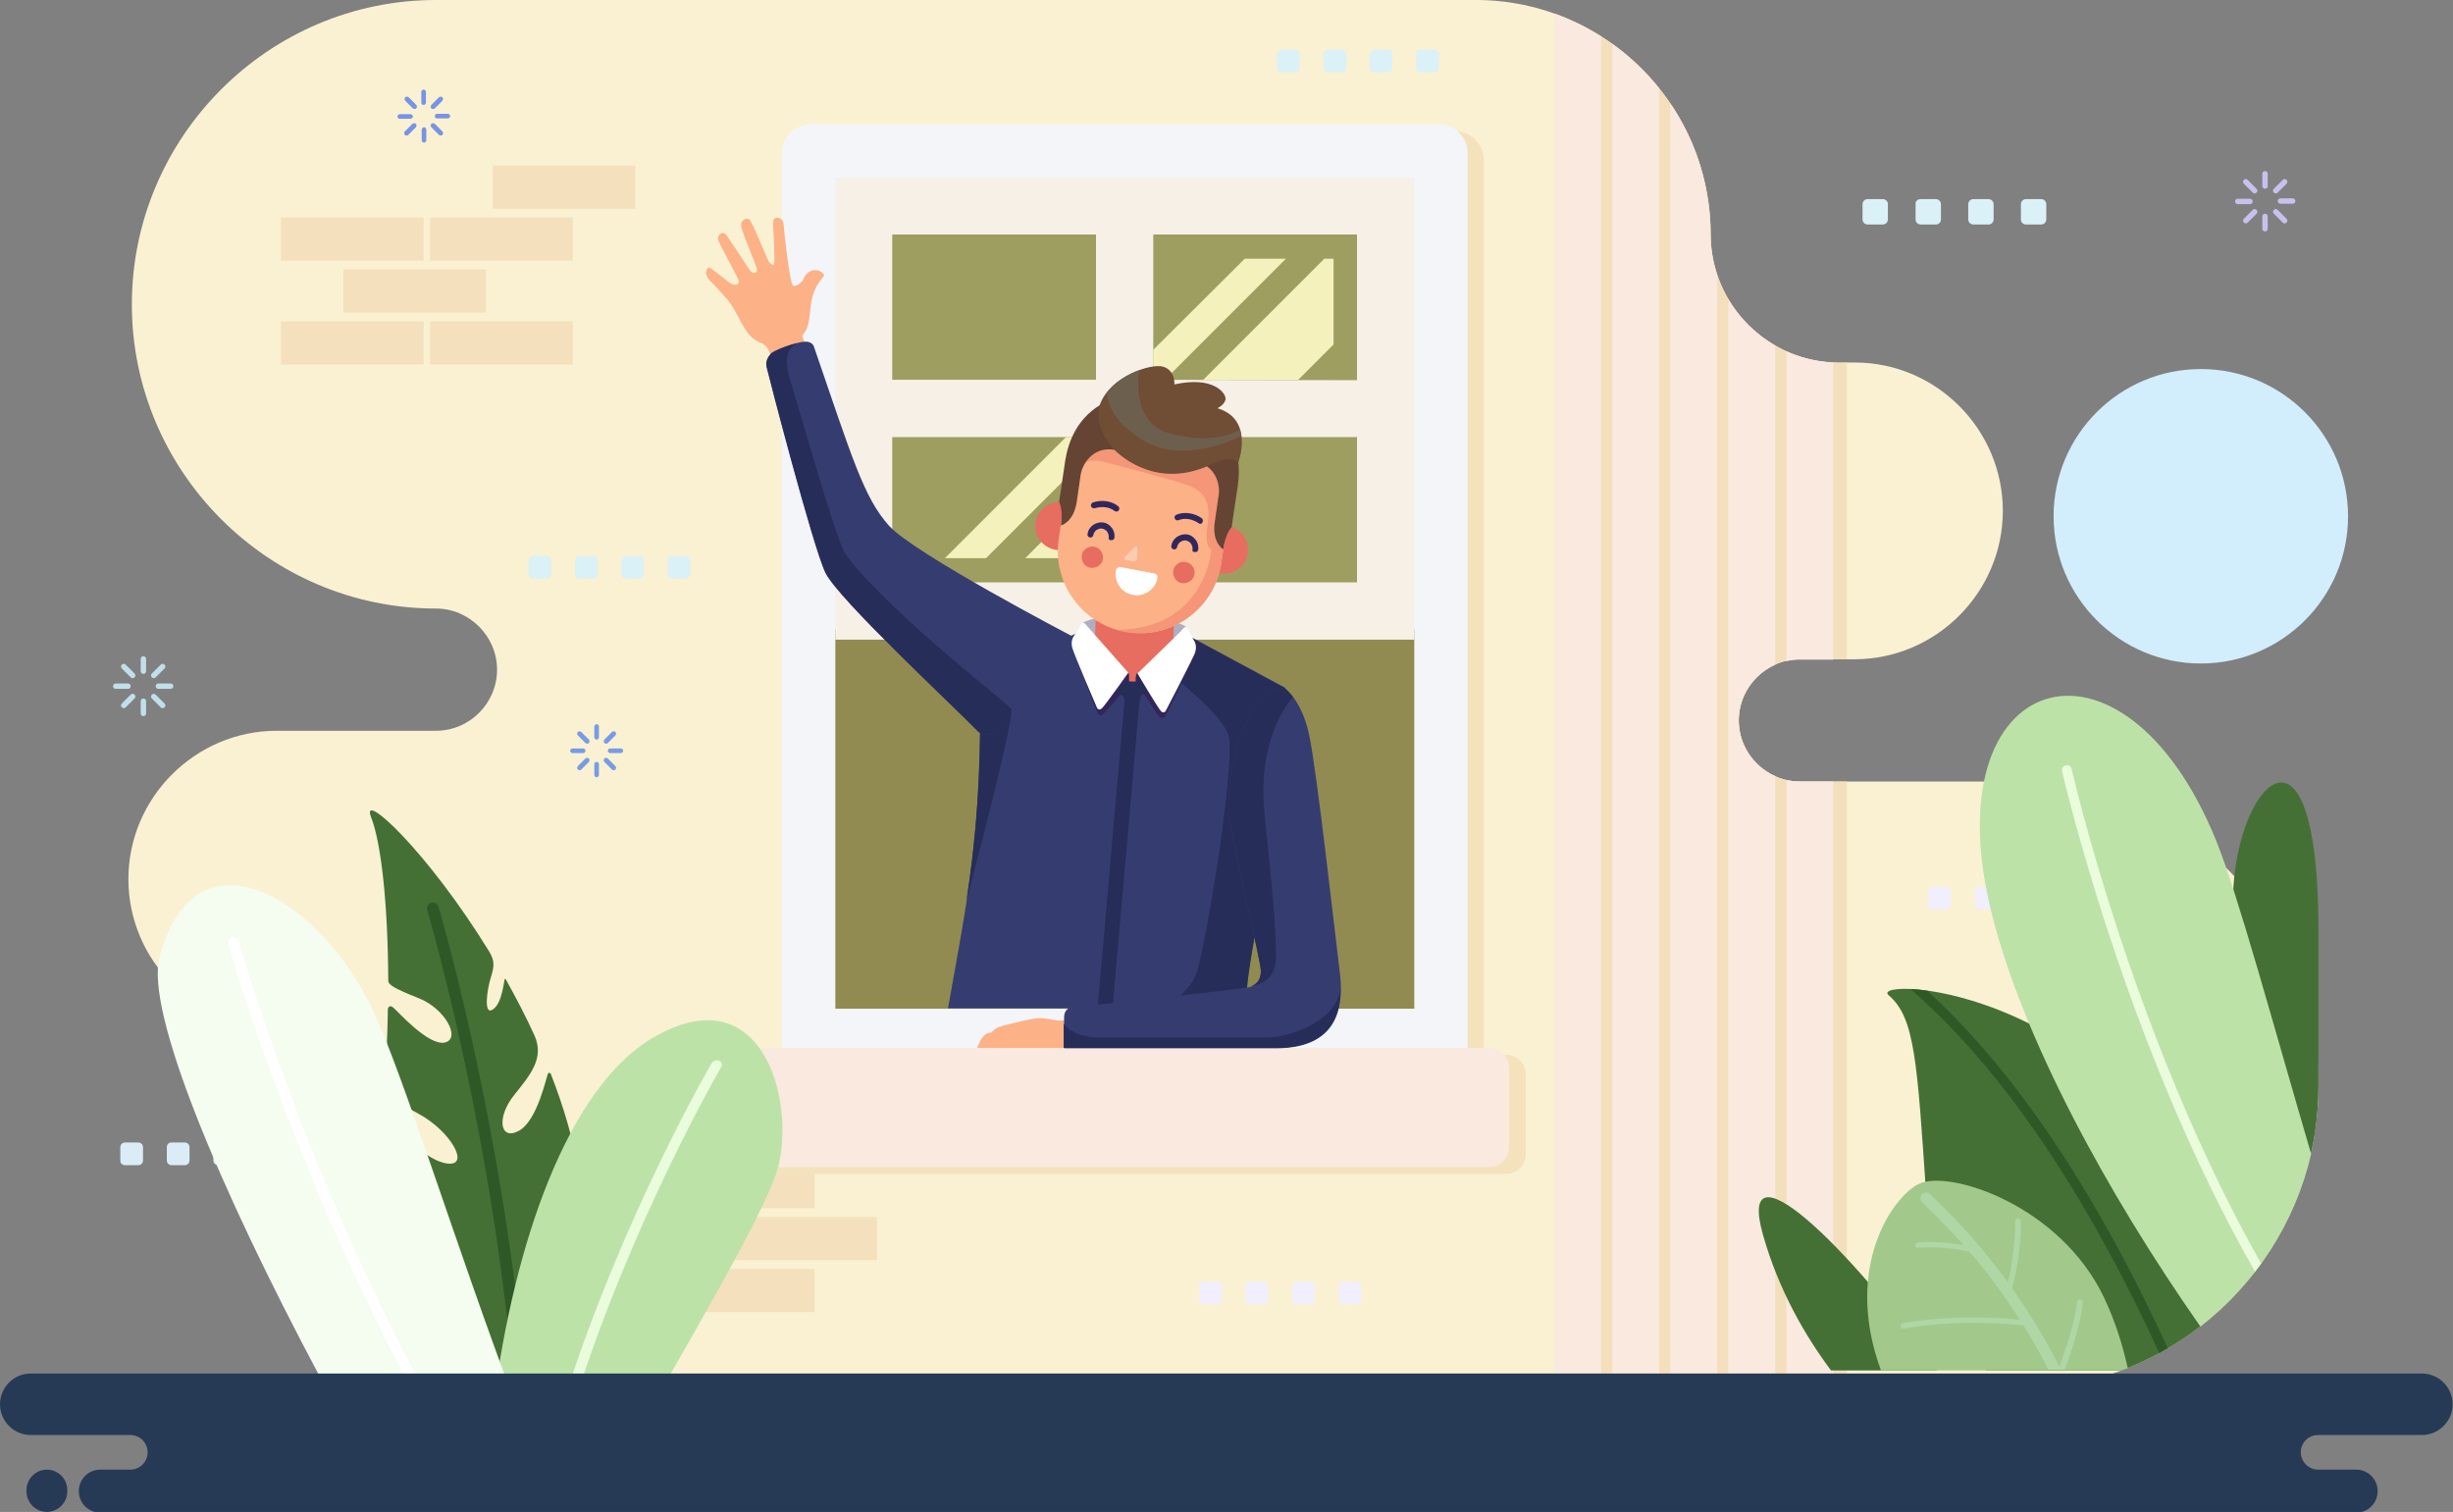 <?xml version="1.0" encoding="utf-8"?>
<!-- Generator: Adobe Illustrator 22.1.0, SVG Export Plug-In . SVG Version: 6.00 Build 0)  -->
<svg version="1.1" id="OBJECTS" xmlns="http://www.w3.org/2000/svg" xmlns:xlink="http://www.w3.org/1999/xlink" x="0px" y="0px"
	 viewBox="0 0 638.1 393.3" style="enable-background:new 0 0 638.1 393.3;" xml:space="preserve">
<rect x="0" y="0" width="638.1" height="393.3" fill="#808080" stroke="none"/>
<style type="text/css">
	.st0{fill:#8B77E6;}
	.st1{fill:#F9F1D2;}
	.st2{fill:#D2EDFC;}
	.st3{fill:#F4E0BD;}
	.st4{fill:#BBBBF6;}
	.st5{fill:#F4E2BD;}
	.st6{fill:#F4F5F9;}
	.st7{fill:#918B51;}
	.st8{fill:#F7F0E7;}
	.st9{fill:#9E9E61;}
	.st10{fill:#F4F1BD;}
	.st11{fill:#F9E9DE;}
	.st12{fill:#353D70;}
	.st13{fill:#272D59;}
	.st14{fill:#B1AEC1;}
	.st15{fill:#31275B;}
	.st16{fill:#E76D60;}
	.st17{fill:#FFFFFF;}
	.st18{fill:#FCB187;}
	.st19{fill:#F49677;}
	.st20{fill:#664434;}
	.st21{fill:#704D35;}
	.st22{fill:#6D5F4E;}
	.st23{fill:#FCCCB1;}
	.st24{fill:#779CE5;}
	.st25{fill:#DAEDF7;}
	.st26{fill:#7794E5;}
	.st27{fill:#DAF1F7;}
	.st28{fill:#F4DFBD;}
	.st29{fill:#F1EFFD;}
	.st30{fill:#457035;}
	.st31{fill:#2E5927;}
	.st32{fill:#BDE2A8;}
	.st33{fill:#E9FCDB;}
	.st34{fill:#F5FCF0;}
	.st35{fill:#A2C98B;}
	.st36{fill:#AFD6A5;}
	.st37{fill:#C9C0ED;}
	.st38{fill:#C1DFEA;}
	.st39{fill:#263A56;}
</style>
<g>
	<path class="st0" d="M571.8,119.3c0-0.4,0.3-0.7,0.7-0.7s0.7,0.3,0.7,0.7v3.2c0,0.4-0.3,0.7-0.7,0.7s-0.7-0.3-0.7-0.7V119.3z
		 M567,121.9c-0.3-0.3-0.3-0.7,0-1s0.7-0.3,1,0l2.3,2.3c0.3,0.3,0.3,0.7,0,1s-0.7,0.3-1,0L567,121.9z M565.4,127.2
		c-0.4,0-0.7-0.3-0.7-0.7c0-0.4,0.3-0.7,0.7-0.7h3.2c0.4,0,0.7,0.3,0.7,0.7c0,0.4-0.3,0.7-0.7,0.7H565.4z M568,132
		c-0.3,0.3-0.7,0.3-1,0s-0.3-0.7,0-1l2.3-2.3c0.3-0.3,0.7-0.3,1,0s0.3,0.7,0,1L568,132z M573.2,133.6c0,0.4-0.3,0.7-0.7,0.7
		s-0.7-0.3-0.7-0.7v-3.2c0-0.4,0.3-0.7,0.7-0.7s0.7,0.3,0.7,0.7V133.6z M578,131c0.3,0.3,0.3,0.7,0,1s-0.7,0.3-1,0l-2.3-2.2
		c-0.3-0.3-0.3-0.7,0-1s0.7-0.3,1,0L578,131z M579.6,125.7c0.4,0,0.7,0.3,0.7,0.7c0,0.4-0.3,0.7-0.7,0.7h-3.2
		c-0.4,0-0.7-0.3-0.7-0.7c0-0.4,0.3-0.7,0.7-0.7H579.6z M577,120.9c0.3-0.3,0.7-0.3,1,0s0.3,0.7,0,1l-2.3,2.3c-0.3,0.3-0.7,0.3-1,0
		s-0.3-0.7,0-1L577,120.9z"/>
	<path class="st1" d="M113.4,0C69.9,0,34.3,35.6,34.3,79.2l0,0c0,43.5,35.6,79.1,79.1,79.1l0,0c8.7,0,15.9,7.2,15.9,15.9l0,0
		c0,8.7-7.1,15.9-15.9,15.9H72c-21.2,0-38.6,17.4-38.6,38.6l0,0c0,21.2,17.4,38.6,38.6,38.6c18.4,0,33.4,15,33.4,33.4l0,0l0,0
		c0,33.5,27.4,60.9,60.9,60.9h18.2l0,0h268.3H524c43.5,0,79.1-35.6,79.1-79.2l0,0c0-43.5-35.6-79.1-79.1-79.1h-55.8
		c-8.7,0-15.9-7.2-15.9-15.9l0,0c0-8.7,7.2-15.9,15.9-15.9h14.2c21.2,0,38.6-17.4,38.6-38.6l0,0c0-21.2-17.3-38.6-38.5-38.6h-4.1
		c-18.4,0-33.4-15-33.4-33.4l0,0l0,0C444.9,27.4,417.5,0,384,0C324.5,0,172.9,0,113.4,0L113.4,0z"/>
	<path class="st2" d="M572.5,172.6c21.1,0,38.3-17.1,38.3-38.3c0-21.1-17.1-38.3-38.3-38.3c-21.1,0-38.3,17.1-38.3,38.3
		C534.2,155.4,551.4,172.6,572.5,172.6L572.5,172.6z"/>
	<g>
		<rect x="128.2" y="43.1" class="st3" width="37.1" height="11.2"/>
		<rect x="73.1" y="56.6" class="st3" width="37.1" height="11.2"/>
		<rect x="111.9" y="56.6" class="st3" width="37.1" height="11.2"/>
		<rect x="89.3" y="70.1" class="st3" width="37.1" height="11.2"/>
		<rect x="73.1" y="83.6" class="st3" width="37.1" height="11.2"/>
		<rect x="111.9" y="83.6" class="st3" width="37.1" height="11.2"/>
	</g>
	<rect x="152.2" y="289.6" class="st4" width="37.1" height="11.2"/>
	<rect x="191" y="289.6" class="st4" width="37.1" height="11.2"/>
	<rect x="136" y="303.1" class="st4" width="37.1" height="11.2"/>
	<rect x="174.8" y="303.1" class="st3" width="37.1" height="11.2"/>
	<rect x="191" y="316.6" class="st3" width="37.1" height="11.2"/>
	<rect x="136" y="330.1" class="st4" width="37.1" height="11.2"/>
	<rect x="174.8" y="330.1" class="st3" width="37.1" height="11.2"/>
	<g>
		<path class="st5" d="M215.2,34.1h163.2c4.2,0,7.6,3.4,7.6,7.6v232.7h5.8c2.8,0,5.1,2.3,5.1,5.1v20.8c0,2.8-2.3,5.1-5.1,5.1h-190
			c-2.8,0-5.1-2.3-5.1-5.1v-20.8c0-2.8,2.3-5.1,5.1-5.1h5.8V41.7C207.6,37.5,211,34.1,215.2,34.1L215.2,34.1z"/>
		<path class="st6" d="M211,32.3h163.2c4.2,0,7.6,3.4,7.6,7.6v236.3c0,4.2-3.4,7.6-7.6,7.6H211c-4.2,0-7.6-3.4-7.6-7.6V39.9
			C203.4,35.7,206.8,32.3,211,32.3L211,32.3z"/>
		<rect x="217.3" y="163.8" class="st7" width="150.6" height="98.6"/>
		<g>
			<rect x="217.3" y="46.2" class="st8" width="150.6" height="120.2"/>
			<path class="st9" d="M232.1,61v37.8h53V61H232.1z M232.1,113.7v37.8h53v-37.8H232.1z M300,151.5h53v-37.8h-53V151.5z M353,98.9
				V61h-53v37.8L353,98.9L353,98.9z"/>
			<path class="st10" d="M347,89.5l-9.3,9.3H313l31.5-31.5h2.4v22.2H347z M323.8,67.3h10.7L303,98.8h-3V91L323.8,67.3z M285.2,145.2
				h-18.5l18.5-18.5V145.2z M256.5,145.2h-10.7l31.5-31.5h7.8v2.9L256.5,145.2z M322.9,113.7L300,136.6v-22.9
				C300,113.7,322.9,113.7,322.9,113.7z"/>
		</g>
		<path class="st11" d="M197.6,272.6h189.9c2.8,0,5.1,2.3,5.1,5.1v20.8c0,2.8-2.3,5.1-5.1,5.1H197.6c-2.8,0-5.1-2.3-5.1-5.1v-20.8
			C192.6,274.9,194.8,272.6,197.6,272.6L197.6,272.6z"/>
		<g>
			<path class="st12" d="M297.8,176.3l-2,0.2h-1.2l-1.2-0.1l-1.9-0.4l-11.1-11.4l-25.5,11.2c0.8,40.1-3.4,58.9-8.3,86.5H324
				c0.1-11.9,4.9-29.5,5.9-39.1l4.4-44.3l-24.5-13.2L297.8,176.3z"/>
			<path class="st13" d="M302.5,262.5h14c3-2.5,6-4.7,7.9-5.6c1.1-11.3,4.7-25.3,5.6-33.5l0.1-1.3c-0.3-3.1-0.7-6.4-1-9.9
				c-1.4-13.1,1.7-21.9,4.7-27.1l0.6-6l-24.5-13.2l-3.9,3.4l-1.3,6.3c0,0,13.3,10.2,14.9,15.8s-4,44.1-8,60.8
				C310.4,256.2,307,259.6,302.5,262.5L302.5,262.5z"/>
			<path class="st13" d="M254.9,177.5c0.4,24.6-1.1,41.1-3.5,56.8l0,0c0,0,13-48.7,11.6-50C261.8,183.3,260.4,182.2,254.9,177.5
				L254.9,177.5z"/>
			<path class="st14" d="M308.6,163c-8.9-4.3-17.7-4.6-26.9-1.1l1.4,4.3l23.8,0.9L308.6,163z"/>
			<path class="st15" d="M297.8,176.3l-2,0.2l-2.4-0.1l-1.9-0.4l-7.5-7.6l-1.2,0.3l-2.6,3.2c0,0,5.1,13.3,5.4,13.8s0.9,0.7,1.8-0.3
				s3.7-4.3,3.7-4.3s0.8-0.8,1.1,0.2c0.3,0.9,4.4-1.4,4.4-1.4l0.2,0.9c0,0,0.6-0.7,1.2,0.3s3.3,5.2,3.5,5.4s1.1,0.8,1.8-0.4
				c0.6-1.2,7.9-16,9.2-18.5l-2.9-1.6L297.8,176.3z"/>
			<path class="st13" d="M297.8,176.3l-2,0.2l-2.4-0.1l-1.9-0.4l-0.7-0.8L289,178c0,0,3.6,1.3,3.5,4.5l-7,79.9h3.9l7-79.7
				c0.3-3.2,3.8-4.2,3.8-4.2l-1.5-2.9L297.8,176.3z"/>
			<path class="st16" d="M295.9,143.4L295.9,143.4c5.6,0.2,10,5,9.8,10.6l-0.5,13.5c-0.2,5.6-5,10-10.6,9.8l0,0
				c-5.6-0.2-10-5-9.8-10.6l0.5-13.5C285.5,147.6,290.3,143.1,295.9,143.4L295.9,143.4z"/>
			<path class="st15" d="M292.3,175.1l1.2-0.1c0,0,0.2,0.3,0.2,0.7s0,1.7,0,1.7c-0.4,0.1-2.7,0.5-2.7,0.2
				C291,177.5,292.3,175.1,292.3,175.1L292.3,175.1z"/>
			<path class="st15" d="M297,175.3l-1.2-0.2c0,0-0.2,0.2-0.3,0.7c-0.1,0.4-0.1,1.7-0.1,1.7c0.4,0.4,2.7,0.7,2.6,0.4
				C298.1,177.7,297,175.3,297,175.3L297,175.3z"/>
			<path class="st17" d="M308.6,163c0.1,0.1,1.5,2.7,2.2,4c0,0,0.6,1,0.1,2.7c-0.6,1.7-7.7,15.3-7.7,15.3s-0.5,0.7-1.2,0
				s-6.1-9.8-6.1-9.8l11.3-11C307.7,163.4,308.5,162.9,308.6,163L308.6,163z"/>
			<path class="st17" d="M281.7,161.9c-0.1,0-1.7,2.6-2.5,3.8c0,0-0.7,1-0.3,2.7c0.4,1.7,6.5,15.8,6.5,15.8s0.4,0.7,1.2,0.1
				c0.8-0.7,6.9-9.3,6.9-9.3L283,163.1C282.3,162.2,281.8,161.9,281.7,161.9L281.7,161.9z"/>
			<path class="st16" d="M275.7,130.6c-0.2,0-0.3,0-0.5,0l0,0l0,0c-2.8,0.2-5.3,2.3-5.8,5.2c-0.6,3.4,1.7,6.6,5.1,7.2
				c3.4,0.6,6.6-1.7,7.2-5.1c0.3-2-0.3-3.9-1.6-5.2c-0.1,1.8-0.7,4.1-3.1,3.9l0.6-3.5C277.9,131.6,276.7,130.7,275.7,130.6
				L275.7,130.6z"/>
			<path class="st16" d="M320.2,137.1c0.1,0,0.3,0.1,0.4,0.1l0,0l0,0c2.7,1,4.4,3.7,4,6.6c-0.4,3.4-3.5,5.8-7,5.4
				c-3.4-0.4-5.8-3.5-5.4-7c0.2-2,1.4-3.6,3-4.6c-0.4,1.8-0.5,4.1,1.8,4.7l0.5-3.6C317.8,137.4,319.2,136.9,320.2,137.1L320.2,137.1
				z"/>
			<path class="st18" d="M302.4,103L302.4,103c-11.6-1.7-22.5,6.4-24.2,18.1l-2.8,19.2c-1.7,11.6,6.4,22.5,18.1,24.2l0,0
				c11.6,1.7,22.5-6.4,24.2-18.1l2.8-19.2C322.2,115.6,314.1,104.7,302.4,103L302.4,103z"/>
			<path class="st19" d="M290.5,163.8c1,0.3,2,0.5,3,0.7l0,0c11.6,1.7,22.5-6.4,24.2-18.1l2.8-19.2c0.5-3.5,0.1-6.9-1-10
				c-8.5-2.5-15.8-4.6-15.8-4.6s-26.9,0-24,7.4l0.8,1.2c0,0,2.3-2.1,6.4-1.1s17.8,4.6,22.3,6.2c4.5,1.7,5.7,5,5,9.6
				s-0.2,6.4,0.9,7.1C315.2,143.1,313.4,163.8,290.5,163.8L290.5,163.8z"/>
			<path class="st17" d="M290.3,148.3c-0.6,3,1.4,5.9,4.4,6.4c3,0.6,5.9-1.4,6.4-4.4l0,0c0.1-0.5-0.2-1-0.8-1.1l-9-1.7
				C290.9,147.5,290.4,147.8,290.3,148.3L290.3,148.3z"/>
			<path class="st17" d="M291.5,152.9c0.8,0.9,1.9,1.6,3.2,1.8c1.1,0.2,2.1,0.1,3-0.3c-0.2-1.2-1.3-2.3-2.7-2.6
				C293.6,151.6,292.3,152,291.5,152.9L291.5,152.9z"/>
			<path class="st17" d="M300.5,149.3l-8.4-1.6c-0.3,0.9-0.1,1.9,0.5,2.3c0.7,0.4,6.8,1.4,7.4,1C300.2,150.7,300.4,150,300.5,149.3
				L300.5,149.3z"/>
			<path class="st16" d="M308.4,146.2c-1.5-0.3-3,0.8-3.2,2.3s0.8,3,2.3,3.2s3-0.8,3.2-2.3C311,147.9,309.9,146.4,308.4,146.2
				L308.4,146.2z"/>
			<path class="st16" d="M284.6,142.2c-1.5-0.2-3,0.8-3.2,2.3s0.8,3,2.3,3.2s3-0.8,3.2-2.3S286.1,142.5,284.6,142.2L284.6,142.2z"/>
			<path class="st15" d="M288.4,139.8c0.1-0.5-0.1-1-0.4-1.5c-0.3-0.4-0.8-0.7-1.3-0.8s-1,0.1-1.5,0.4c-0.4,0.3-0.7,0.8-0.8,1.3
				c-0.1,0.4-0.4,0.7-0.9,0.6c-0.4-0.1-0.7-0.4-0.6-0.9c0.1-0.9,0.6-1.7,1.4-2.3c0.7-0.5,1.7-0.8,2.6-0.7s1.7,0.6,2.3,1.4
				c0.6,0.7,0.8,1.7,0.7,2.6c-0.1,0.4-0.4,0.7-0.9,0.6C288.6,140.6,288.3,140.2,288.4,139.8L288.4,139.8z M310.2,142.9
				c0.1-0.5-0.1-1-0.4-1.5c-0.3-0.4-0.8-0.7-1.3-0.8s-1,0.1-1.5,0.4c-0.4,0.3-0.7,0.8-0.8,1.3c-0.1,0.4-0.4,0.7-0.9,0.6
				c-0.4-0.1-0.7-0.4-0.6-0.9c0.1-0.9,0.6-1.7,1.4-2.3c0.7-0.5,1.7-0.8,2.6-0.7s1.7,0.6,2.3,1.4c0.6,0.7,0.8,1.7,0.7,2.6
				c-0.1,0.4-0.4,0.7-0.9,0.6C310.4,143.7,310.1,143.4,310.2,142.9L310.2,142.9z M311.8,136.1c-1.5-1-3.4-1.5-5.2-0.8
				c-0.4,0.2-0.8,0-1-0.4s0-0.8,0.4-1c2.1-0.9,4.8-0.4,6.6,0.9c0.3,0.2,0.4,0.7,0.2,1.1C312.6,136.3,312.1,136.4,311.8,136.1
				L311.8,136.1z M284.8,132.2c-0.4,0.1-0.8-0.1-1-0.5c-0.1-0.4,0.1-0.8,0.5-1c2.1-0.7,4.8-0.5,6.6,1c0.3,0.3,0.4,0.7,0.1,1.1
				c-0.3,0.3-0.7,0.4-1.1,0.1C288.5,131.8,286.5,131.7,284.8,132.2L284.8,132.2z"/>
			<path class="st20" d="M276,136.7c0,0,3.3-0.8,4.1-6.2c0.8-5.4,0.6-4.1,1-6.9s3.1-7.5,8.8-6.6c5.7,0.8,10.3,1.5,10.3,1.5
				s4.6,0.7,10.3,1.5c5.7,0.8,7,6.1,6.5,8.9c-0.4,2.8-0.2,1.5-1,6.9s2.2,7.1,2.2,7.1c0.6-4.3,2.2-5.8,2.2-5.8s0.8-5.7,1.6-10.8
				c0.7-5,0.3-11.9-5.6-17.5s-13.8-6.6-13.8-6.6s-7.8-1.2-15.1,2.4c-7.2,3.7-9.6,10.2-10.4,15.2c-0.7,5-1.6,10.7-1.6,10.7
				S276.6,132.5,276,136.7L276,136.7z"/>
			<path class="st21" d="M289.9,117c0,0,9.6,10.5,24.1,4.3c0,0,6.2-3.6,8.1-0.9c0,0,4.3-11.3-5.4-14.2c0,0,2.2-1.1,2.1-2.6
				s-3.3-5.8-13.3-3.6c0,0,0.3-3.6-2.9-4.6c-3.2-1-13.9,2.6-16.5,9.9C286.1,105.4,284,110.8,289.9,117L289.9,117z"/>
			<path class="st22" d="M322.9,113.4c-0.1-0.5-0.2-1-0.3-1.6c-2.8,1.5-8.8,3.5-18.1,1c-8.2-2.1-8.9-10.4-8.2-16.5
				c-3,1.1-6.2,3-8.3,5.7c0,3,1.6,7.4,8.3,11.9C305.9,120.5,318.1,115.7,322.9,113.4L322.9,113.4z"/>
			<path class="st18" d="M198.6,88v1.6c0,0,0.8,0.3,1.4,1.6c0.6,1.3,0.9,2.3,0.9,2.3l8.6-3.1v-0.7l-0.7-2c0,0-0.2-0.4,0-0.6
				l-4.3-1.9L198.6,88z"/>
			<path class="st12" d="M278.7,165.4c0,0-41-21.4-47.5-28.7s-9.5-17.5-19.5-46.6c0,0-0.4-1.4-2.5-1.2c-2.1,0.1-8,2.2-8.8,3.2
				s-1.3,2-1,3.4s12,46.7,15.3,53.5s33.3,34.7,39.6,41.2C260.6,196.7,278.7,165.4,278.7,165.4L278.7,165.4z"/>
			<path class="st13" d="M207.6,89.2c-2.6,0.6-6.5,2.1-7.1,2.9c-0.8,1-1.3,2-1,3.4s12,46.7,15.3,53.5s33.3,34.7,39.6,41.2
				c1.9,2,5.1,0.4,8.4-2.9c0.3-1.7,0.4-2.8,0.2-3c-1.4-1.3-3.4-2.9-13.9-11.7c-10.6-8.8-26.9-23.9-29.7-29.5
				c-2.7-5.6-11.1-35.2-13.8-44.1C202.9,90.6,207.2,89.3,207.6,89.2L207.6,89.2z"/>
			<path class="st18" d="M211.1,78.2c0.6-3.2,2.4-5.5,3.1-6.2c1-1-3.6-3.8-5.4,1c0,0-1.6,1.8-2.5,1.3s-2.4-14.7-2.5-16.2
				c-0.2-1.5-1.9-1.7-2.4-1.2c-0.5,0.4-0.2,2.7-0.1,5.5c0.1,2.9,0.3,6.1,0,6.3c-0.2,0.3-0.9,0.3-1.6-1.2c-0.7-1.5-4.1-10.1-4.9-10.5
				c-0.8-0.4-2.2,0.4-2,1.8c0.1,1.4,3.9,10,4.1,11.2c0.1,1.3-1.1,1.2-1.7,0.5c-0.6-0.7-6-9.4-6.7-9.8c-0.7-0.4-2.1,0.4-1.6,1.9
				c0.5,1.5,5.4,10,5.3,10.7c0,0.7-1,1.3-2.6,0.1c-1.6-1.1-4.6-3.8-5.2-3.8c-0.6,0-1.3,1.8,0.1,3.2c1.4,1.4,4.8,5.1,5.2,5.7
				c2.3,3.2,3.4,6.7,5.6,9c0.8,0.8,1.8,1.4,2.9,1.8c2.7,1,6,0.8,8.5-0.6C211.1,86.5,210.3,82.6,211.1,78.2L211.1,78.2z"/>
			<path class="st18" d="M279.5,270.3l-2.7,2.3h-22.6c0,0,0.9-2.8,2.4-3.7c0,0,0.6-0.3,1.3-0.3c0,0,0.7-0.9,1.8-1.4
				c1.1-0.4,6.3-1.7,9.1-2.2c2.8-0.5,5.4,0.5,6.8,0.5c1.3,0,3.4-0.3,3.4-0.3L279.5,270.3z"/>
			<path class="st12" d="M334.3,179.1c0,0,4.2,2.9,6.2,11.8c2,8.9,7,54,8,61.8s0.6,20-16.6,20c-17.3,0-39.2,0-46.1,0s-9,0-9,0
				s0-5.9,0-8s1.4-2.8,2.8-2.8s43.4-4.6,45.4-5.1c2-0.6,3-1.7,3-4.1c0.1-2.4-6.8-30.1-8.2-40.5C318.3,201.6,324.4,178.8,334.3,179.1
				L334.3,179.1z"/>
			<path class="st13" d="M348.7,256.5c0.2,7.4-2.3,16.1-16.9,16.1c-17.3,0-39.2,0-46.1,0s-9,0-9,0v-6.3c1.3,1.7,4.1,3.6,9.4,3.6
				c9.4,0,36.4,0,43.3,0C336.1,269.9,348.5,265.1,348.7,256.5L348.7,256.5z"/>
			<path class="st13" d="M319.8,212c1,7,4.4,22,6.5,31.7c1,4.6,1.7,8.1,1.7,8.9c-0.1,2.2-0.9,3.3-2.6,3.9c4.2-0.7,5.6-2.6,6.3-5.3
				c0.6-2.2,0.1-11.7-1.7-29.1c-0.3-3.1-0.7-6.4-1-9.9c-1.4-13.1,1.7-21.9,4.7-27.1c0.9-1.6,1.9-2.9,2.6-3.8
				c-1.2-1.6-2.1-2.2-2.1-2.2C324.4,178.8,318.3,201.6,319.8,212L319.8,212z"/>
			<path class="st23" d="M292.7,144.8c0,0,1.9-2,2.5-2.5s0.7,0.1,0.7,0.9c-0.1,0.8,0.1,2.3-0.3,2.6c-0.4,0.4-2.5,0-2.9-0.2
				C292.2,145.5,292.7,144.8,292.7,144.8L292.7,144.8z"/>
		</g>
	</g>
	<path class="st24" d="M154.6,189c0-0.3,0.3-0.6,0.6-0.6c0.4,0,0.6,0.3,0.6,0.6v2.8c0,0.3-0.3,0.6-0.6,0.6s-0.6-0.3-0.6-0.6V189z
		 M150.3,191.3c-0.2-0.2-0.2-0.6,0-0.9c0.2-0.2,0.6-0.2,0.9,0l2,2c0.2,0.2,0.2,0.6,0,0.9c-0.2,0.2-0.6,0.2-0.9,0L150.3,191.3z
		 M148.9,195.9c-0.3,0-0.6-0.3-0.6-0.6s0.3-0.6,0.6-0.6h2.8c0.4,0,0.6,0.3,0.6,0.6s-0.3,0.6-0.6,0.6H148.9z M151.2,200.2
		c-0.2,0.2-0.6,0.2-0.9,0c-0.2-0.2-0.2-0.6,0-0.9l2-2c0.2-0.2,0.6-0.2,0.9,0c0.2,0.3,0.2,0.6,0,0.9L151.2,200.2z M155.8,201.6
		c0,0.3-0.3,0.6-0.6,0.6s-0.6-0.3-0.6-0.6v-2.8c0-0.3,0.3-0.6,0.6-0.6c0.4,0,0.6,0.3,0.6,0.6V201.6z M160.1,199.3
		c0.2,0.2,0.2,0.6,0,0.9c-0.2,0.2-0.6,0.2-0.9,0l-2-2c-0.2-0.2-0.2-0.6,0-0.9c0.2-0.2,0.6-0.2,0.9,0L160.1,199.3z M161.5,194.7
		c0.4,0,0.6,0.3,0.6,0.6s-0.3,0.6-0.6,0.6h-2.8c-0.3,0-0.6-0.3-0.6-0.6s0.3-0.6,0.6-0.6H161.5z M159.2,190.4c0.2-0.2,0.6-0.2,0.9,0
		c0.2,0.2,0.2,0.6,0,0.9l-2,2c-0.2,0.2-0.6,0.2-0.9,0c-0.2-0.3-0.2-0.6,0-0.9L159.2,190.4z"/>
	<g>
		<path class="st25" d="M32.5,297.2H36c0.6,0,1.2,0.5,1.2,1.2v3.5c0,0.6-0.5,1.2-1.2,1.2h-3.5c-0.7,0-1.2-0.5-1.2-1.2v-3.5
			C31.3,297.7,31.9,297.2,32.5,297.2L32.5,297.2z"/>
		<path class="st25" d="M44.6,297.2h3.5c0.6,0,1.2,0.5,1.2,1.2v3.5c0,0.6-0.5,1.2-1.2,1.2h-3.5c-0.6,0-1.2-0.5-1.2-1.2v-3.5
			C43.4,297.7,43.9,297.2,44.6,297.2L44.6,297.2z"/>
		<path class="st25" d="M56.7,297.2h3.5c0.6,0,1.2,0.5,1.2,1.2v3.5c0,0.6-0.5,1.2-1.2,1.2h-3.5c-0.6,0-1.2-0.5-1.2-1.2v-3.5
			C55.5,297.7,56,297.2,56.7,297.2L56.7,297.2z"/>
		<path class="st25" d="M68.7,297.2h3.5c0.7,0,1.2,0.5,1.2,1.2v3.5c0,0.6-0.5,1.2-1.2,1.2h-3.5c-0.7,0-1.2-0.5-1.2-1.2v-3.5
			C67.6,297.7,68.1,297.2,68.7,297.2L68.7,297.2z"/>
	</g>
	<path class="st26" d="M109.6,23.9c0-0.3,0.3-0.6,0.6-0.6c0.3,0,0.6,0.3,0.6,0.6v2.8c0,0.3-0.3,0.6-0.6,0.6c-0.4,0-0.6-0.3-0.6-0.6
		V23.9z M105.4,26.2c-0.2-0.3-0.2-0.6,0-0.9c0.2-0.2,0.6-0.2,0.9,0l2,2c0.2,0.2,0.2,0.6,0,0.9c-0.2,0.2-0.6,0.2-0.9,0L105.4,26.2z
		 M104,30.9c-0.4,0-0.6-0.3-0.6-0.6c0-0.3,0.3-0.6,0.6-0.6h2.8c0.3,0,0.6,0.3,0.6,0.6c0,0.3-0.3,0.6-0.6,0.6H104z M106.2,35.1
		c-0.2,0.2-0.6,0.2-0.9,0c-0.2-0.2-0.2-0.6,0-0.9l2-2c0.2-0.2,0.6-0.2,0.9,0c0.2,0.2,0.2,0.6,0,0.9L106.2,35.1z M110.9,36.5
		c0,0.3-0.3,0.6-0.6,0.6c-0.4,0-0.6-0.3-0.6-0.6v-2.8c0-0.3,0.3-0.6,0.6-0.6c0.3,0,0.6,0.3,0.6,0.6V36.5z M115.1,34.2
		c0.2,0.2,0.2,0.6,0,0.9c-0.2,0.2-0.6,0.2-0.9,0l-2-2c-0.2-0.2-0.2-0.6,0-0.9c0.2-0.2,0.6-0.2,0.9,0L115.1,34.2z M116.5,29.6
		c0.3,0,0.6,0.3,0.6,0.6c0,0.3-0.3,0.6-0.6,0.6h-2.8c-0.4,0-0.6-0.3-0.6-0.6c0-0.3,0.3-0.6,0.6-0.6H116.5z M114.2,25.3
		c0.2-0.2,0.6-0.2,0.9,0c0.2,0.2,0.2,0.6,0,0.9l-2,2c-0.3,0.2-0.6,0.2-0.9,0c-0.2-0.2-0.2-0.6,0-0.9L114.2,25.3z"/>
	<g>
		<path class="st27" d="M138.7,144.6h3.5c0.6,0,1.2,0.5,1.2,1.2v3.5c0,0.6-0.5,1.2-1.2,1.2h-3.5c-0.6,0-1.2-0.5-1.2-1.2v-3.5
			C137.5,145.2,138.1,144.6,138.7,144.6L138.7,144.6z"/>
		<path class="st27" d="M150.8,144.6h3.5c0.7,0,1.2,0.5,1.2,1.2v3.5c0,0.6-0.5,1.2-1.2,1.2h-3.5c-0.7,0-1.2-0.5-1.2-1.2v-3.5
			C149.6,145.2,150.1,144.6,150.8,144.6L150.8,144.6z"/>
		<path class="st27" d="M162.8,144.6h3.5c0.6,0,1.2,0.5,1.2,1.2v3.5c0,0.6-0.5,1.2-1.2,1.2h-3.5c-0.6,0-1.2-0.5-1.2-1.2v-3.5
			C161.7,145.2,162.2,144.6,162.8,144.6L162.8,144.6z"/>
		<path class="st27" d="M174.9,144.6h3.5c0.6,0,1.2,0.5,1.2,1.2v3.5c0,0.6-0.5,1.2-1.2,1.2h-3.5c-0.7,0-1.2-0.5-1.2-1.2v-3.5
			C173.7,145.2,174.3,144.6,174.9,144.6L174.9,144.6z"/>
	</g>
	<g>
		<path class="st28" d="M480.4,94.3v77.2h-12.2c-8.7,0-15.9,7.1-15.9,15.9l0,0c0,8.7,7.2,15.9,15.9,15.9h12.2v158.3h-27.5h-42.4V6.1
			C430.9,16,445,36.9,445,61l0,0l0,0c0,18.4,15,33.4,33.4,33.4L480.4,94.3L480.4,94.3z"/>
		<path class="st11" d="M416.5,9.5v352.1h-12.2V3.5C408.6,5,412.7,7.1,416.5,9.5L416.5,9.5z"/>
		<path class="st11" d="M431.6,23v338.6h-12.2V11.4C424,14.7,428.1,18.6,431.6,23L431.6,23z"/>
		<path class="st11" d="M446.7,71.7v289.9h-12.2V26.9c6.6,9.7,10.4,21.4,10.4,34l0,0l0,0C444.9,64.7,445.6,68.3,446.7,71.7
			L446.7,71.7z"/>
		<path class="st11" d="M461.8,89.9v83c-5.6,2.5-9.5,8.1-9.5,14.5l0,0c0,6.5,3.9,12.1,9.5,14.5v159.7h-8.9h-3.3V77.9
			C452.6,82.9,456.8,87,461.8,89.9L461.8,89.9z"/>
		<path class="st11" d="M476.9,94.3v77.3h-8.7c-1.2,0-2.4,0.1-3.5,0.4V91.4C468.4,93.1,472.6,94.1,476.9,94.3L476.9,94.3z
			 M476.9,203.3v158.3h-12.2V202.9c1.1,0.3,2.3,0.4,3.5,0.4L476.9,203.3L476.9,203.3z"/>
	</g>
	<g>
		<path class="st29" d="M313.2,333.4h3.5c0.6,0,1.2,0.5,1.2,1.2v3.5c0,0.7-0.5,1.2-1.2,1.2h-3.5c-0.6,0-1.2-0.5-1.2-1.2v-3.5
			C312,333.9,312.5,333.4,313.2,333.4L313.2,333.4z"/>
		<path class="st29" d="M325.2,333.4h3.5c0.7,0,1.2,0.5,1.2,1.2v3.5c0,0.7-0.5,1.2-1.2,1.2h-3.5c-0.7,0-1.2-0.5-1.2-1.2v-3.5
			C324,333.9,324.6,333.4,325.2,333.4L325.2,333.4z"/>
		<path class="st29" d="M337.3,333.4h3.5c0.6,0,1.2,0.5,1.2,1.2v3.5c0,0.7-0.5,1.2-1.2,1.2h-3.5c-0.6,0-1.2-0.5-1.2-1.2v-3.5
			C336.1,333.9,336.6,333.4,337.3,333.4L337.3,333.4z"/>
		<path class="st29" d="M349.4,333.4h3.5c0.7,0,1.2,0.5,1.2,1.2v3.5c0,0.7-0.5,1.2-1.2,1.2h-3.5c-0.7,0-1.2-0.5-1.2-1.2v-3.5
			C348.2,333.9,348.7,333.4,349.4,333.4L349.4,333.4z"/>
	</g>
	<g>
		<path class="st27" d="M333.4,12.9h3.5c0.6,0,1.2,0.5,1.2,1.2v3.5c0,0.7-0.5,1.2-1.2,1.2h-3.5c-0.6,0-1.2-0.5-1.2-1.2v-3.5
			C332.2,13.5,332.8,12.9,333.4,12.9L333.4,12.9z"/>
		<path class="st27" d="M345.5,12.9h3.5c0.6,0,1.2,0.5,1.2,1.2v3.5c0,0.7-0.5,1.2-1.2,1.2h-3.5c-0.7,0-1.2-0.5-1.2-1.2v-3.5
			C344.3,13.5,344.8,12.9,345.5,12.9L345.5,12.9z"/>
		<path class="st27" d="M357.5,12.9h3.5c0.7,0,1.2,0.5,1.2,1.2v3.5c0,0.7-0.5,1.2-1.2,1.2h-3.5c-0.6,0-1.2-0.5-1.2-1.2v-3.5
			C356.4,13.5,356.9,12.9,357.5,12.9L357.5,12.9z"/>
		<path class="st27" d="M369.6,12.9h3.5c0.6,0,1.2,0.5,1.2,1.2v3.5c0,0.7-0.5,1.2-1.2,1.2h-3.5c-0.6,0-1.2-0.5-1.2-1.2v-3.5
			C368.4,13.5,369,12.9,369.6,12.9L369.6,12.9z"/>
	</g>
	<g>
		<path class="st29" d="M502.8,230.7h3.5c0.6,0,1.2,0.5,1.2,1.2v3.5c0,0.6-0.5,1.2-1.2,1.2h-3.5c-0.7,0-1.2-0.5-1.2-1.2v-3.5
			C501.7,231.2,502.2,230.7,502.8,230.7L502.8,230.7z"/>
		<path class="st29" d="M514.9,230.7h3.5c0.6,0,1.2,0.5,1.2,1.2v3.5c0,0.6-0.5,1.2-1.2,1.2h-3.5c-0.6,0-1.2-0.5-1.2-1.2v-3.5
			C513.7,231.2,514.2,230.7,514.9,230.7L514.9,230.7z"/>
		<path class="st29" d="M527,230.7h3.5c0.6,0,1.2,0.5,1.2,1.2v3.5c0,0.6-0.5,1.2-1.2,1.2H527c-0.6,0-1.2-0.5-1.2-1.2v-3.5
			C525.8,231.2,526.3,230.7,527,230.7L527,230.7z"/>
		<path class="st29" d="M539,230.7h3.5c0.7,0,1.2,0.5,1.2,1.2v3.5c0,0.6-0.5,1.2-1.2,1.2H539c-0.6,0-1.2-0.5-1.2-1.2v-3.5
			C537.9,231.2,538.4,230.7,539,230.7L539,230.7z"/>
	</g>
	<g>
		<path class="st30" d="M91.3,352.5c0-7.1,0.8-15.3,2.7-24.6c0-0.1,0-0.1,0.1-0.2c0.1-0.4,0.4-1.1,1.1-0.9c1,0.3,9.3,4.9,17.1,12.8
			s7.6-4,0.9-8.6c-6.7-4.7-13.6-6.6-15.7-8.4s-1.7-3.8-1.7-3.8l0,0c1.6-9,2.8-18.3,3.6-27.4l0,0c0,0,0.4-2,2.3,0.3s9.2,10.5,14.9,11
			c5.7,0.5,0.5-8.5-7.6-12.9s-9.1-5.4-9-6.5l0,0c0.5-7.2,0.8-14.2,0.9-20.9l0,0c0,0,0.3-1.2,1.4-0.3c1.1,0.9,9.1,10,13.4,9.1
			c4.3-1,0.1-8.8-6.7-11.5c-6.8-2.7-8-3.6-8-4.6l0,0c-0.1-19.8-1.8-35.8-4.5-42.6c-2.7-7.1,14.7,8.9,30.8,35.1
			c1.4,2.4,1.3,3.7,0.4,6.6c-1,3.1-2,10.1,0.5,8.4c2.5-1.6,2.9-7.7,3.1-7.9c0.2-0.1,0.3,0,0.3,0.1c2.6,4.7,5.2,9.6,7.5,14.7
			c2.4,5.7-0.8,9.7-5.3,15.3c-4.7,5.8-3.8,12,1.1,9.4c5-2.6,7.3-14.6,7.7-15c0.4-0.3,0.7,0.1,0.7,0.2c3.3,8.4,5.9,17.3,7.5,26.3
			c0.3,4.5-3.3,8.2-7.1,14.2c-3.8,6.1-0.9,9.8,2.1,8.9c3-0.8,5.1-8.3,5.7-8.7c0.6-0.4,0.8-0.1,0.8,0c0.3,8.7-0.5,17.4-2.8,25.9
			c-2.1,7.5-4.2,13.8-6.4,19.3h-39.4L91.3,352.5z"/>
		<path class="st31" d="M137.1,365c-5.2-69-22.9-128.7-23-129.1c-0.2-0.8-1.1-1.3-1.9-1.1s-1.3,1.1-1.1,1.9
			c0.1,0.3,17.7,59.7,22.9,128.2h3.1V365z"/>
		<path class="st32" d="M169.6,270.1c29.9-17.7,38.1,19.1,32.1,35.8c-4.5,12.3-20.4,39.4-31.6,59.1h-41.7
			C133.7,323.7,147.6,283.2,169.6,270.1L169.6,270.1z"/>
		<path class="st33" d="M146.5,365c15.2-48.3,38.5-88.2,38.6-88.4c0.3-0.6,1.2-0.9,1.9-0.7c0.7,0.2,1,0.9,0.7,1.5
			c-0.1,0.2-23.2,39.8-38.3,87.6H146.5z"/>
		<path class="st34" d="M41.5,249c9.2-34.8,41.7-15.8,55.6,14c7.9,16.8,21.5,61.1,36.9,102H95l-11.6-6.5
			C56.5,308.1,37.8,262.9,41.5,249L41.5,249z"/>
		<path class="st17" d="M104.5,356.6c-29.6-56.2-45.1-110.8-45.2-111c-0.2-0.8,0.2-1.6,1-1.8s1.6,0.2,1.8,1
			c0.1,0.3,17.1,60.2,49.4,118.9L104.5,356.6z"/>
	</g>
	<g>
		<rect x="555.8" y="254.9" class="st4" width="37.1" height="11.2"/>
		<rect x="539.6" y="268.4" class="st4" width="37.1" height="11.2"/>
		<path class="st4" d="M578.4,268.4h23.5c0.7,3.7,1.1,7.4,1.2,11.2h-24.7V268.4z"/>
		<rect x="555.8" y="281.9" class="st4" width="37.1" height="11.2"/>
		<path class="st4" d="M594.6,281.9h8.5c0,0.2,0,0.4,0,0.6l0,0c0,3.6-0.2,7.1-0.7,10.6h-7.8V281.9z"/>
		<path class="st4" d="M578.4,295.3h23.7c-0.6,3.8-1.5,7.6-2.7,11.2h-20.9L578.4,295.3L578.4,295.3z"/>
		<path class="st0" d="M516.3,307.3c0-0.3,0.3-0.6,0.6-0.6s0.6,0.3,0.6,0.6v2.8c0,0.3-0.3,0.6-0.6,0.6s-0.6-0.3-0.6-0.6V307.3z
			 M512,309.5c-0.2-0.2-0.2-0.6,0-0.9c0.2-0.2,0.6-0.2,0.9,0l2,2c0.2,0.2,0.2,0.6,0,0.9c-0.2,0.2-0.6,0.2-0.9,0L512,309.5z
			 M510.6,314.2c-0.3,0-0.6-0.3-0.6-0.6c0-0.3,0.3-0.6,0.6-0.6h2.8c0.3,0,0.6,0.3,0.6,0.6c0,0.3-0.3,0.6-0.6,0.6H510.6z
			 M512.9,318.4c-0.2,0.2-0.6,0.2-0.9,0c-0.2-0.2-0.2-0.6,0-0.9l2-2c0.2-0.2,0.6-0.2,0.9,0c0.2,0.2,0.2,0.6,0,0.9L512.9,318.4z
			 M517.5,319.8c0,0.3-0.3,0.6-0.6,0.6s-0.6-0.3-0.6-0.6V317c0-0.3,0.3-0.6,0.6-0.6s0.6,0.3,0.6,0.6V319.8z M521.8,317.5
			c0.2,0.3,0.2,0.6,0,0.9c-0.2,0.2-0.6,0.2-0.9,0l-2-2c-0.2-0.2-0.2-0.6,0-0.9c0.2-0.2,0.6-0.2,0.9,0L521.8,317.5z M523.2,312.9
			c0.3,0,0.6,0.3,0.6,0.6c0,0.3-0.3,0.6-0.6,0.6h-2.8c-0.3,0-0.6-0.3-0.6-0.6c0-0.3,0.3-0.6,0.6-0.6H523.2z M520.9,308.6
			c0.2-0.2,0.6-0.2,0.9,0c0.2,0.2,0.2,0.6,0,0.9l-2,2c-0.2,0.2-0.6,0.2-0.9,0c-0.2-0.3-0.2-0.6,0-0.9L520.9,308.6z"/>
		<path class="st30" d="M583.1,250.1c8.6,28,11.8,43.2,16.5,55.8c2.3-7.4,3.5-15.2,3.5-23.4l0,0v-40.2
			C603.1,169.3,572.5,215.6,583.1,250.1L583.1,250.1z"/>
		<path class="st30" d="M476.3,356.5c-6.7-9-13.6-20.8-17.7-35.3c-7.1-25.2,22.2,2.7,45.3,35.3H476.3z"/>
		<path class="st30" d="M516.6,356.5c-7.2-12.2-14.4-28.2-15.5-45.1c-2.4-35.5-3-46.7-9.8-52.5c-5.8-4.9,64.2-3.9,93.6,74
			c-8.7,10.5-20.1,18.7-33,23.6H516.6z"/>
		<path class="st31" d="M501.3,257.7c26.5,24.1,47.4,59.8,62.6,93c-0.7,0.4-1.5,0.8-2.2,1.3c-15.7-34.2-37.2-70.8-64.7-94.7
			C498.3,257.3,499.7,257.5,501.3,257.7L501.3,257.7z"/>
		<path class="st32" d="M576.5,218.7c5.8,14.4,14.5,46.7,24.7,81.5c-4.2,18.1-14.6,33.9-28.8,44.9c-24.7-35.3-46.2-75.3-54.2-107.1
			C501.9,174,552.2,158.8,576.5,218.7L576.5,218.7z"/>
		<path class="st33" d="M586.6,330.8c-34.2-59.8-50.1-129.9-50.2-130.2c-0.2-0.7,0.3-1.4,1-1.5c0.7-0.2,1.4,0.3,1.5,1
			c0.1,0.3,15.8,69.5,49.3,128.6C587.7,329.4,587.1,330.1,586.6,330.8L586.6,330.8z"/>
		<path class="st35" d="M553.5,355.9c-1.3-5.8-3.2-12.1-6.2-18.4c-11.4-23.9-39.9-33.2-48-29.6c-6.6,3-20,21.4-10,48.6h62.5
			C552.4,356.3,553,356.1,553.5,355.9L553.5,355.9z"/>
		<path class="st36" d="M537,356.5c1.5-3.9,4.4-12.5,4.8-17.7c0-0.4-0.3-0.8-0.7-0.8s-0.7,0.3-0.8,0.7c-0.4,4.8-3.1,12.8-4.6,16.8
			c-3.3-6.6-7.4-13.4-12.3-20.4c2.6-10,2.3-17.5,2.3-17.5c0-0.4-0.4-0.7-0.8-0.7c-0.4,0-0.7,0.4-0.7,0.8c0,0,0.3,6.7-1.9,15.9
			c-5.6-7.7-12.3-15.5-20.3-23c-0.6-0.5-1.5-0.5-2.1,0.1c-0.5,0.6-0.5,1.5,0.1,2.1c3.9,3.7,7.5,7.4,10.8,11.1
			c-3-0.5-7.5-1.1-11.9-0.7c-0.4,0-0.7,0.4-0.7,0.8s0.4,0.7,0.8,0.6c5.4-0.5,10.8,0.5,13.3,1c5.1,5.9,9.4,11.9,13.1,17.7
			c-5.2-0.5-18-1.3-30.4,0.9c-0.4,0.1-0.7,0.5-0.6,0.8c0.1,0.4,0.5,0.7,0.9,0.6c13.2-2.4,27-1.3,31.1-0.8c2.4,3.9,4.6,7.8,6.5,11.5
			h4.1V356.5z"/>
	</g>
	<g>
		<g>
			<path class="st27" d="M485.8,51.8h4c0.7,0,1.3,0.6,1.3,1.3v4c0,0.7-0.6,1.3-1.3,1.3h-4c-0.7,0-1.3-0.6-1.3-1.3v-4
				C484.5,52.4,485.1,51.8,485.8,51.8L485.8,51.8z"/>
			<path class="st27" d="M499.6,51.8h4c0.7,0,1.3,0.6,1.3,1.3v4c0,0.7-0.6,1.3-1.3,1.3h-4c-0.7,0-1.3-0.6-1.3-1.3v-4
				C498.2,52.4,498.8,51.8,499.6,51.8L499.6,51.8z"/>
			<path class="st27" d="M513.3,51.8h4c0.7,0,1.3,0.6,1.3,1.3v4c0,0.7-0.6,1.3-1.3,1.3h-4c-0.7,0-1.3-0.6-1.3-1.3v-4
				C512,52.4,512.6,51.8,513.3,51.8L513.3,51.8z"/>
			<path class="st27" d="M527,51.8h4c0.7,0,1.3,0.6,1.3,1.3v4c0,0.7-0.6,1.3-1.3,1.3h-4c-0.7,0-1.3-0.6-1.3-1.3v-4
				C525.7,52.4,526.3,51.8,527,51.8L527,51.8z"/>
		</g>
		<path class="st37" d="M588.5,45.2c0-0.4,0.3-0.7,0.7-0.7s0.7,0.3,0.7,0.7v3.2c0,0.4-0.3,0.7-0.7,0.7s-0.7-0.3-0.7-0.7V45.2z
			 M583.7,47.8c-0.3-0.3-0.3-0.7,0-1s0.7-0.3,1,0l2.3,2.3c0.3,0.3,0.3,0.7,0,1s-0.7,0.3-1,0L583.7,47.8z M582.1,53.1
			c-0.4,0-0.7-0.3-0.7-0.7s0.3-0.7,0.7-0.7h3.2c0.4,0,0.7,0.3,0.7,0.7s-0.3,0.7-0.7,0.7H582.1z M584.7,57.9c-0.3,0.3-0.7,0.3-1,0
			s-0.3-0.7,0-1l2.3-2.3c0.3-0.3,0.7-0.3,1,0s0.3,0.7,0,1L584.7,57.9z M589.9,59.5c0,0.4-0.3,0.7-0.7,0.7s-0.7-0.3-0.7-0.7v-3.2
			c0-0.4,0.3-0.7,0.7-0.7s0.7,0.3,0.7,0.7V59.5z M594.8,56.9c0.3,0.3,0.3,0.7,0,1s-0.7,0.3-1,0l-2.3-2.3c-0.3-0.3-0.3-0.7,0-1
			s0.7-0.3,1,0L594.8,56.9z M596.4,51.6c0.4,0,0.7,0.3,0.7,0.7s-0.3,0.7-0.7,0.7h-3.2c-0.4,0-0.7-0.3-0.7-0.7s0.3-0.7,0.7-0.7H596.4
			z M593.8,46.8c0.3-0.3,0.7-0.3,1,0s0.3,0.7,0,1l-2.3,2.3c-0.3,0.3-0.7,0.3-1,0s-0.3-0.7,0-1L593.8,46.8z"/>
	</g>
	<path class="st38" d="M36.6,171.4c0-0.4,0.3-0.7,0.7-0.7s0.7,0.3,0.7,0.7v3.2c0,0.4-0.3,0.7-0.7,0.7s-0.7-0.3-0.7-0.7V171.4z
		 M31.7,173.9c-0.3-0.3-0.3-0.7,0-1s0.7-0.3,1,0l2.3,2.3c0.3,0.3,0.3,0.7,0,1s-0.7,0.3-1,0L31.7,173.9z M30.1,179.2
		c-0.4,0-0.7-0.3-0.7-0.7s0.3-0.7,0.7-0.7h3.2c0.4,0,0.7,0.3,0.7,0.7s-0.3,0.7-0.7,0.7H30.1z M32.7,184c-0.3,0.3-0.7,0.3-1,0
		s-0.3-0.7,0-1l2.3-2.3c0.3-0.3,0.7-0.3,1,0s0.3,0.7,0,1L32.7,184z M38,185.6c0,0.4-0.3,0.7-0.7,0.7s-0.7-0.3-0.7-0.7v-3.2
		c0-0.4,0.3-0.7,0.7-0.7s0.7,0.3,0.7,0.7V185.6z M42.8,183c0.3,0.3,0.3,0.7,0,1s-0.7,0.3-1,0l-2.3-2.3c-0.3-0.3-0.3-0.7,0-1
		s0.7-0.3,1,0L42.8,183z M44.4,177.8c0.4,0,0.7,0.3,0.7,0.7s-0.3,0.7-0.7,0.7h-3.2c-0.4,0-0.7-0.3-0.7-0.7s0.3-0.7,0.7-0.7H44.4z
		 M41.8,172.9c0.3-0.3,0.7-0.3,1,0s0.3,0.7,0,1l-2.3,2.3c-0.3,0.3-0.7,0.3-1,0s-0.3-0.7,0-1L41.8,172.9z"/>
	<g>
		<path class="st39" d="M8,357.3h622c4.4,0,8,3.6,8,8l0,0c0,4.4-3.6,8-8,8h-27c-2.5,0-4.5,2-4.5,4.5l0,0c0,2.4,2,4.5,4.5,4.5h9.9
			c3.1,0,5.6,2.5,5.6,5.6l0,0c0,3.1-2.5,5.6-5.6,5.6H26.1c-3.1,0-5.6-2.5-5.6-5.6l0,0c0-3.1,2.5-5.6,5.6-5.6h7.8
			c2.5,0,4.5-2,4.5-4.5l0,0c0-2.5-2-4.5-4.5-4.5H8c-4.4,0-8-3.6-8-8l0,0C0,360.9,3.6,357.3,8,357.3L8,357.3z M12.2,393.3L12.2,393.3
			c-2.9,0-5.3-2.4-5.3-5.3v-0.4c0-2.9,2.4-5.3,5.3-5.3l0,0c2.9,0,5.3,2.4,5.3,5.3v0.4C17.5,390.9,15.1,393.3,12.2,393.3L12.2,393.3z
			"/>
	</g>
</g>
</svg>
